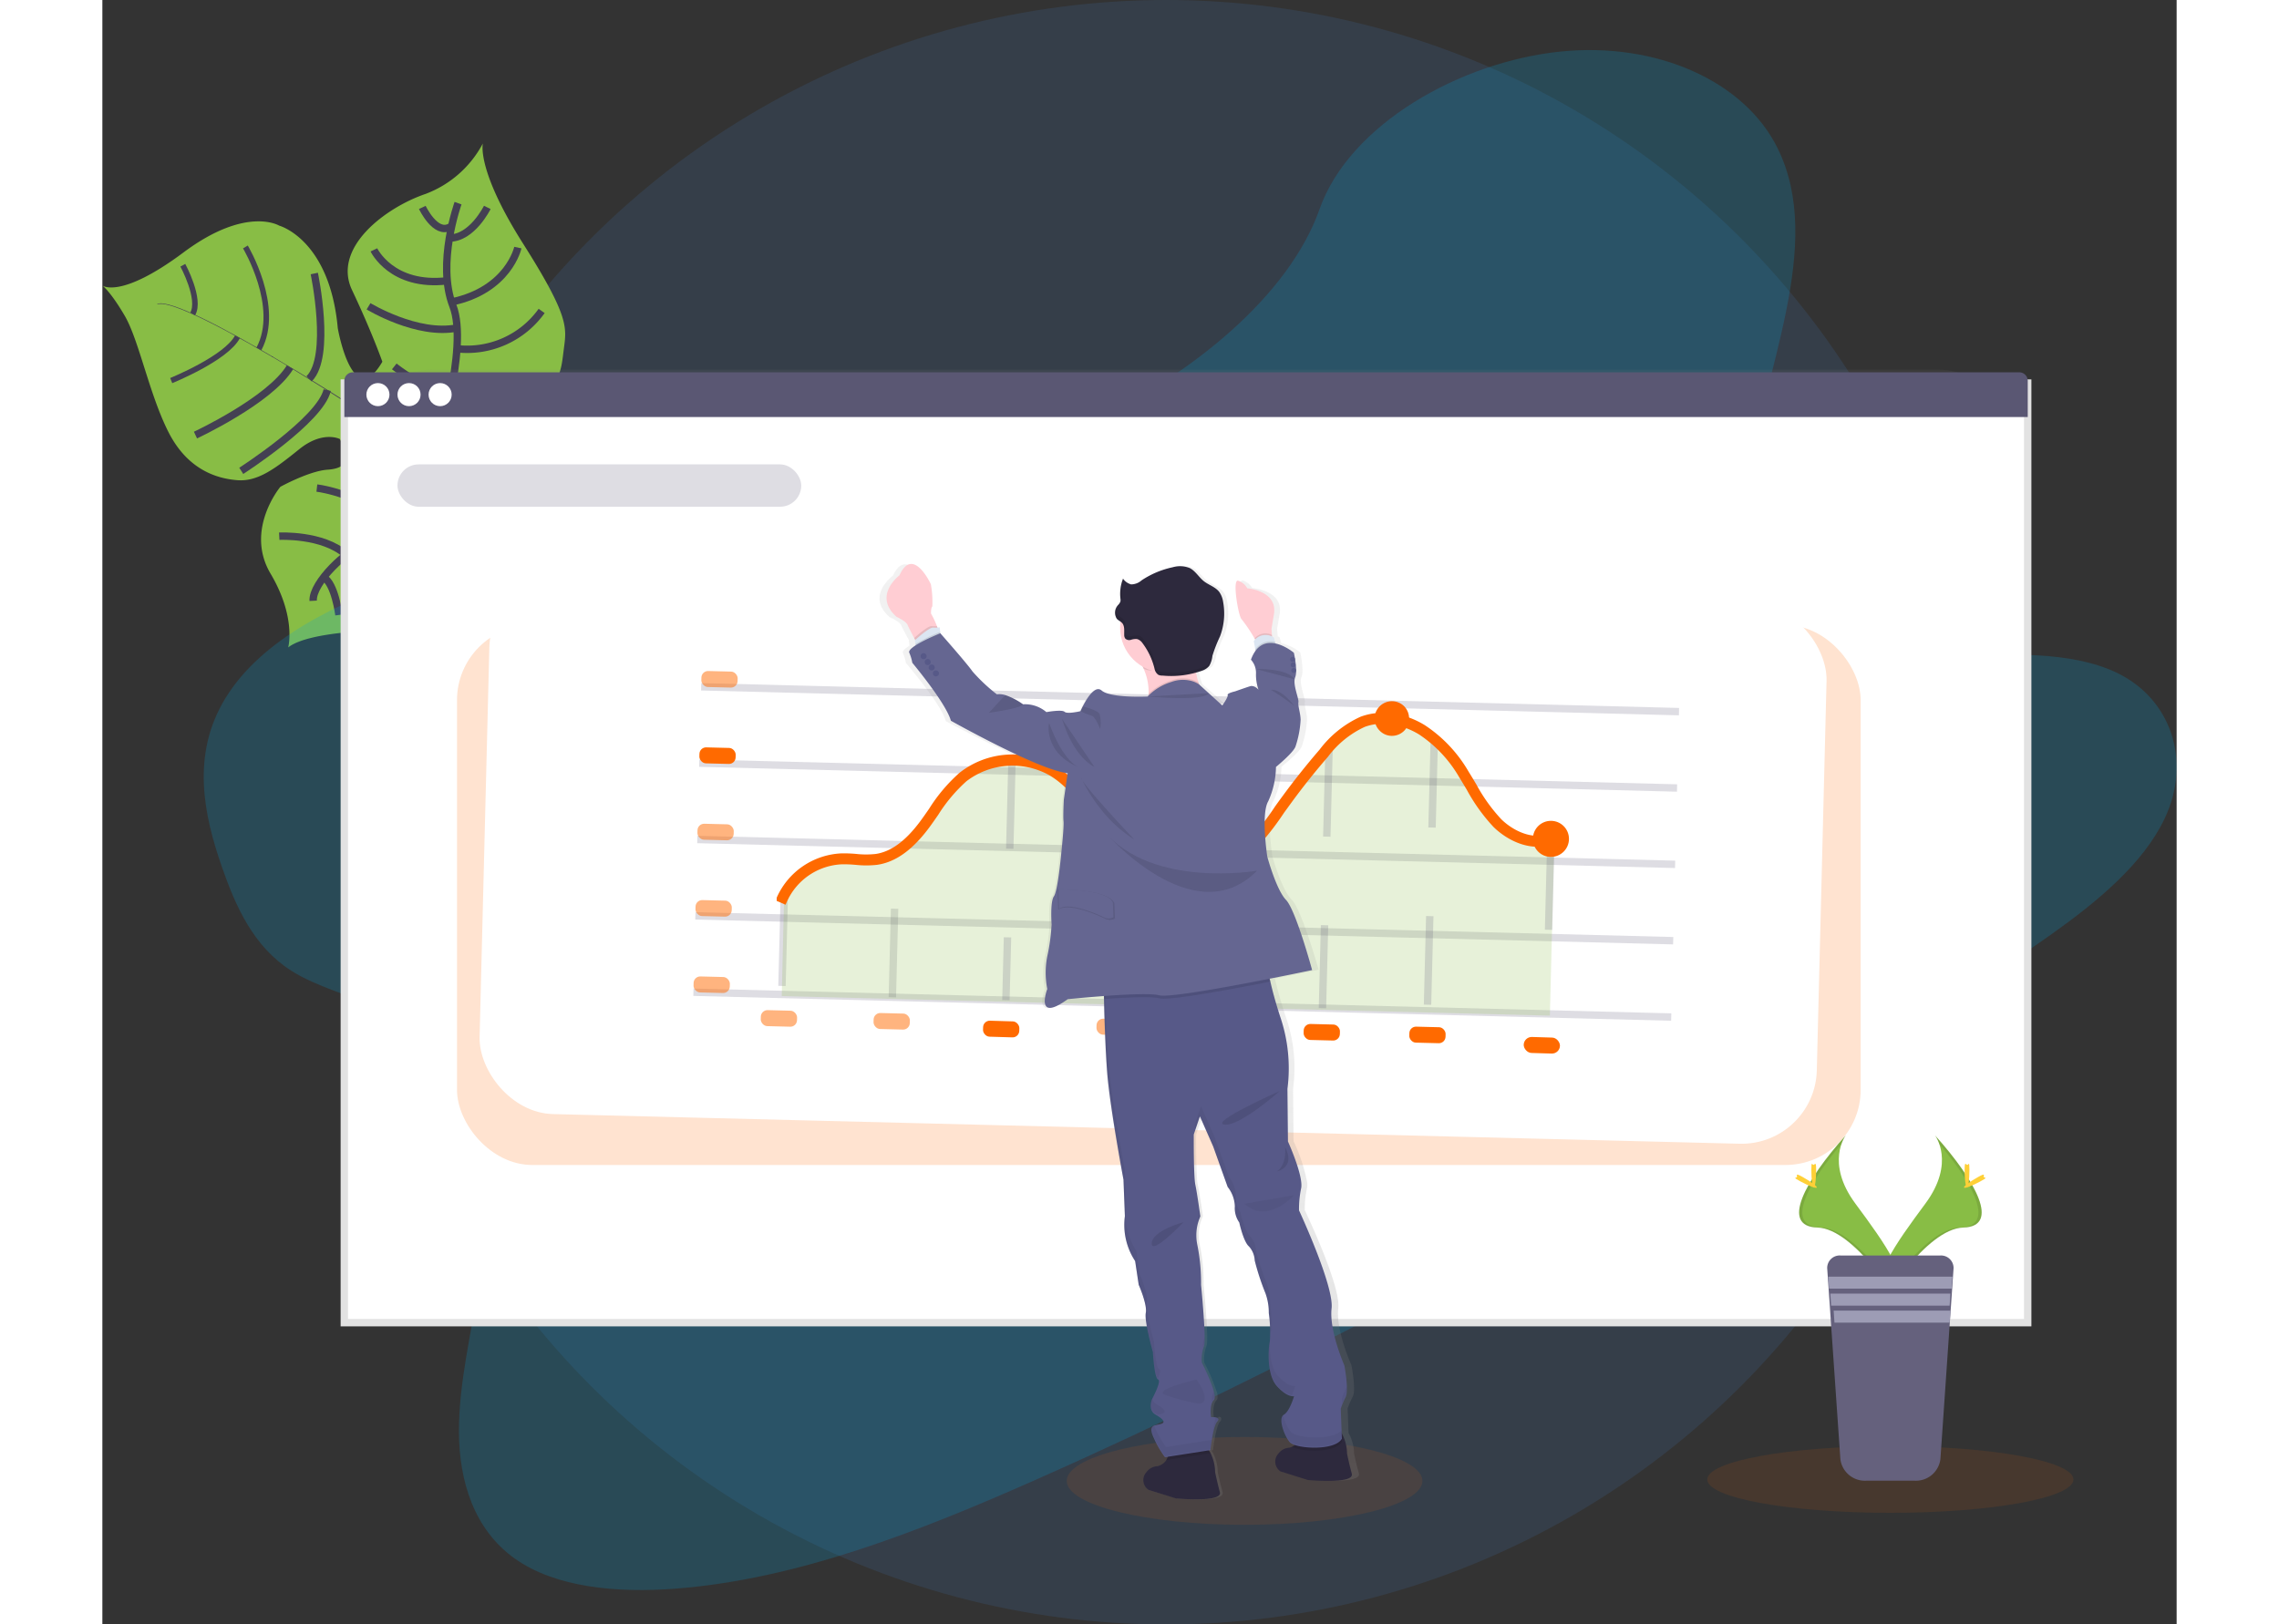 <svg xmlns="http://www.w3.org/2000/svg" xmlns:xlink="http://www.w3.org/1999/xlink" width="308.557" height="220" viewBox="0 0 280.838 220"><rect x="0" y="0" width="280.838" height="220" fill="#333333" stroke="none"/><defs><linearGradient id="a" x1=".5" x2=".5" y1="1" gradientUnits="objectBoundingBox"><stop offset="0" stop-color="gray" stop-opacity=".251"/><stop offset=".54" stop-color="gray" stop-opacity=".122"/><stop offset="1" stop-color="gray" stop-opacity=".102"/></linearGradient><linearGradient id="b" x1=".5" x2=".5" y1="1.009" y2="-.002" xlink:href="#a"/><style>.b{fill:#88bd45}.c{fill:#444053}.d,.e,.n{fill:none}.d,.e{stroke:#444053}.d,.e,.m,.n{stroke-miterlimit:10}.e{stroke-width:.75px}.m,.n{opacity:.2}.g,.p,.q,.r{fill:#ff6a00}.g,.v{opacity:.1}.i{fill:#fff}.m,.n{stroke:#5a5773}.m{fill:#f4f4f7}.n{stroke-dasharray:12}.q{stroke:#ff6a00}.r{opacity:.5}.u{fill:#2d293d}.w{fill:#575988}.x{opacity:.05}.z{fill:#ffcdd3}.aa{fill:#dce6f2}.ab{fill:#656691}.ad{fill:#ffd037}.af{fill:#9d9cb5}</style></defs><g><circle cx="110" cy="110" r="110" transform="translate(34.01)" style="fill:#447bbd;opacity:.16"/><path d="M51.514 19.428s-.907 3.539 5.432 13.541 5.9 11.42 5.533 14.28-.344 4.426-4.027 7.939c0 0-11.035 3.623-12.509 5.882s2.437 10.472 2.437 10.472 3.758 9.976-9.736 13.8c0 0-10.558.014-13.486 2.341 0 0 1.133-4.049-2.389-10S24.1 65.928 24.1 65.928s3.907-2.151 6.387-2.317 3.267-1.3 1.672-4.152c0 0-2.307-1.2-5.5 1.374s-5.581 4.412-8.364 4.2-6.753-1.39-9.358-6.541-3.979-12.441-5.93-15.764S0 38.673 0 38.673s2.466 1.872 10.979-4.482 12.957-3.635 12.957-3.635 6.842 1.838 7.939 13.9c0 0 1.989 11.5 6.033 4.532 0 0-1.369-3.921-4.1-9.695s4.585-11.208 9.945-13.027a14.58 14.58 0 007.761-6.838z" class="b"/><path d="M7.455 41.22l-.024-.06c1.684-.7 9.452 3.505 15.663 7.159l-.034.055c-8.761-5.152-14.303-7.692-15.605-7.154z" class="c"/><path d="M22.933 48.296L23 48.26c4.96 2.923 10.912 6.632 15.37 9.644.423.286.864.57 1.313.837l-.07.113c-.45-.269-.893-.553-1.318-.842-4.452-3.009-10.404-6.795-15.362-9.716z" class="c"/><path d="M39.484 58.782l.111-.087c8.942 5.367 21.521 4.09 21.632 4.09l-1.388 1.576c-.111.004-11.351-.176-20.355-5.579z" class="c"/><path d="M48.156 27.513s-2.928 8.153-.7 13.9-2.406 19.979-2.406 19.979-1.537 5.988-4.01 7.484c0 0-3.587 4.453-5.689 4.963s-6.938 5.028-6.81 7.527" class="d"/><path d="M52.116 28.088s-2.064 4.186-5.136 4.15" class="d"/><path d="M56.254 33.53s-1.249 5.757-8.983 7.366" class="d"/><path d="M59.475 42.109a12.4 12.4 0 01-11.482 5.12" class="d"/><path d="M58.794 53.033s-6.849 4.487-12.028 2.023" class="d"/><path d="M43.316 28.088s1.79 3.786 3.77 2.646" class="d"/><path d="M36.763 33.84s2.406 5.081 9.933 4.188" class="d"/><path d="M36.037 41.481s6.62 4.022 11.99 2.932" class="d"/><path d="M39.522 49.624s5.239 4.179 7.7 3.219" class="d"/><path d="M38.295 52.739s1.417 4.39.024 5.22" class="d"/><path d="M33.655 59.323s2.7-2.682 1.949-3.175" class="d"/><path d="M28.692 37.042s2.365 11.232-.707 14.263" class="d"/><path d="M18.805 63.767s10.7-6.873 11.636-10.934" class="d"/><path d="M12.606 58.922s10.068-4.693 12.8-9.19" class="d"/><path d="M19.365 33.443s4.871 8.126 1.828 13.813" class="e"/><path d="M9.322 51.542s7.457-3.019 8.966-5.928" class="e"/><path d="M10.895 35.921s2.495 4.6 1.333 6.6" class="e"/><path d="M36.741 63.134s6.736-.9 7.458.856" class="d"/><path d="M47.512 76.937s-.363-7.366-4.571-10.214" class="d"/><path d="M29.041 66.098s7.07.835 9.57 5.446" class="d"/><path d="M40.899 82.28a9.622 9.622 0 00-4.073-9.211" class="d"/><path d="M23.948 72.617s5.865-.3 9.007 2.487" class="d"/><path d="M32.031 83.284s-.548-4.282-2.078-5.093" class="d"/><path d="M134.601 56.81c-14.6 7-30.57 10.051-46.14 12.4s-31.286 4.165-46.63 9.083c-9.867 3.164-20.3 8.287-25.16 16.246-4.689 7.643-2.956 15.792-.476 22.9 1.863 5.341 4.258 10.745 9.356 14.01 3.545 2.266 8.146 3.328 12.009 5.257 13.441 6.7 15.621 22.431 13.454 36.9-1.017 6.786-2.762 13.661-2.738 20.312s2.038 13.242 7.579 17.171c5.492 3.894 13.739 4.685 21.821 4.056 16.422-1.267 32.934-7.754 48.66-14.725 34.823-15.43 68.179-33.826 101.459-52.176 12.31-6.791 24.676-13.615 36.01-21.658 6.293-4.467 12.507-9.6 15.413-15.737 3.7-7.792.878-16.282-6.583-19.788-12.507-5.881-33.418 1.873-44.2-5.807-5.958-4.228-6.735-11.965-5.764-19.227 2.081-15.6 10.682-32.8 4.117-46.009-4.508-9.07-16.371-14.348-29.325-13.042-13.572 1.369-28.612 9.868-32.657 21.326-4.161 11.798-17.312 22.316-30.205 28.508z" style="opacity:.2;fill:#00a6e1"/><ellipse cx="24.083" cy="5.949" class="g" rx="24.083" ry="5.949" transform="translate(130.562 194.61)"/><rect width="228.616" height="129.503" rx="12.49" transform="translate(32.394 50.059)" style="fill:url(#a)"/><rect width="227.916" height="127.251" class="i" rx="12.49" transform="translate(32.758 51.88)"/><rect width="227.916" height="127.251" class="i" rx="12.49" transform="translate(32.758 51.88)"/><path style="stroke:#e2e2e2;fill:#fff" d="M32.758 51.88h227.916v127.251H32.758z"/><path d="M259.518 50.42h-225.6a1.157 1.157 0 00-1.157 1.157v4.9H260.68v-4.9a1.157 1.157 0 00-1.162-1.157z" style="fill:#5a5773"/><g transform="translate(35.745 51.88)"><circle cx="1.564" cy="1.564" r="1.564" class="i"/><circle cx="1.564" cy="1.564" r="1.564" class="i" transform="translate(4.21)"/><circle cx="1.564" cy="1.564" r="1.564" class="i" transform="translate(8.42)"/></g><rect width="190.046" height="73.132" rx="10.19" transform="translate(48.014 84.643)" style="opacity:.187;fill:#ff6a00"/><rect width="181.046" height="73.132" class="i" rx="10.19" transform="matrix(1 .025 -.025 1 52.648 77.494)"/><path d="M81.075 93.012l132.387 3.365" class="m"/><path d="M80.813 103.354l132.387 3.365" class="m"/><path d="M80.551 113.693l132.387 3.365" class="m"/><path d="M80.286 124.035l132.39 3.365" class="m"/><path d="M92.319 121.533l-.334 13.147" class="n"/><path d="M80.024 134.377l132.387 3.363" class="m"/><path d="M106.957 135.06l.498-19.599" class="n"/><path d="M194.535 113.912a8.185 8.185 0 01-6.077-2.509 23.8 23.8 0 01-3.548-4.946 95.603 95.603 0 00-1-1.653 17.911 17.911 0 00-5.615-6 10.692 10.692 0 00-2.389-1.092 1.688 1.688 0 01-1.518 1.032h-.079a1.684 1.684 0 01-1.624-1.46 7.325 7.325 0 00-2.216.455 13.535 13.535 0 00-5.146 4.169 95.73 95.73 0 00-5.028 6.317q-.481.657-.962 1.321a36.065 36.065 0 01-5.774 6.794c-3.074 2.608-6.772 3.731-9.892 3.007-3.743-.868-6.421-4.176-8.333-6.962-.241-.361-.481-.722-.741-1.09-1.785-2.646-3.63-5.381-6.353-6.976a10.754 10.754 0 00-11.788.859 21.223 21.223 0 00-3.922 4.659c-.395.573-.8 1.164-1.224 1.732-2.165 2.908-4.347 4.487-6.7 4.828a12.736 12.736 0 01-2.807 0c-.621-.043-1.263-.091-1.891-.075a9.091 9.091 0 00-7.595 4.732l-.332 13.847 104 2.646.58-22.91a1.443 1.443 0 01-2.026-.722z" style="opacity:.2;fill:#88bd45"/><path d="M123.157 102.952l-.825 32.5" class="n"/><path d="M137.661 115.387l-.52 20.441" class="n"/><path d="M152.085 117.785l-.467 18.41" class="n"/><path d="M166.083 101.309l-.895 35.231" class="n"/><path d="M180.33 100.08l-.936 36.823" class="n"/><path d="M196.109 113.924l-.597 23.388" class="n"/><circle cx="2.443" cy="2.443" r="2.443" class="p" transform="translate(193.679 111.166)"/><path d="M173.39 97.327a1 1 0 00.022.19c-.164 0-.327 0-.481.012a7.357 7.357 0 00-2.218.455 13.561 13.561 0 00-5.148 4.169 96.12 96.12 0 00-5.03 6.315c-.32.438-.635.88-.962 1.323a36.319 36.319 0 01-5.774 6.794c-3.077 2.605-6.777 3.729-9.9 3-3.738-.866-6.416-4.176-8.34-6.962-.241-.358-.5-.722-.741-1.09-1.787-2.646-3.635-5.381-6.358-6.976a10.754 10.754 0 00-11.788.859 21.733 21.733 0 00-3.916 4.652c-.4.573-.806 1.167-1.227 1.732-2.165 2.908-4.349 4.487-6.7 4.828a12.887 12.887 0 01-2.807 0 18.39 18.39 0 00-1.893-.075 9.074 9.074 0 00-7.888 5.321l-.443-.192a9.574 9.574 0 018.316-5.61 17.931 17.931 0 011.944.077 12.524 12.524 0 002.7 0c2.22-.32 4.309-1.838 6.385-4.638.416-.561.823-1.15 1.217-1.72a21.881 21.881 0 014.02-4.756 11.092 11.092 0 0112.331-.9c2.819 1.653 4.7 4.434 6.517 7.126.241.361.481.722.739 1.085 1.864 2.714 4.462 5.935 8.049 6.765 2.973.69 6.517-.395 9.478-2.9a35.763 35.763 0 005.689-6.707q.473-.664.962-1.326a102.8 102.8 0 015.052-6.348 13.879 13.879 0 015.343-4.3 7.879 7.879 0 012.391-.481c.161 0 .327-.014.481 0a1.156 1.156 0 00-.022.278z" class="q"/><path d="M196.207 113.835c-2.822 1.054-5.8-.52-7.5-2.189a23.81 23.81 0 01-3.548-4.948c-.325-.544-.662-1.109-1-1.65a17.879 17.879 0 00-5.617-6 10.728 10.728 0 00-2.389-1.09 5.85 5.85 0 00-.481-.135 1.12 1.12 0 00.118-.469c.159.041.315.087.481.135a11.147 11.147 0 012.519 1.15 18.289 18.289 0 015.774 6.151c.344.548.681 1.114 1.01 1.665a23.336 23.336 0 003.471 4.847c1.595 1.568 4.388 3.058 7 2.083z" class="q"/><path d="M176.218 95.617a2.346 2.346 0 00-3.94 1.33 2.273 2.273 0 00-.027.4 1.189 1.189 0 00.02.267 2.34 2.34 0 00.7 1.374 2.3 2.3 0 001.557.668h.11a2.339 2.339 0 001.641-.715 2.4 2.4 0 00.471-.715 2.31 2.31 0 00.167-.652 1.86 1.86 0 000-.3 2.339 2.339 0 00-.699-1.657z" class="p"/><rect width="4.908" height="2.165" class="r" rx=".9" transform="matrix(1 .025 -.025 1 81.127 90.855)"/><rect width="4.908" height="2.165" class="p" rx=".9" transform="matrix(1 .025 -.025 1 80.861 101.194)"/><rect width="4.908" height="2.165" class="r" rx=".9" transform="matrix(1 .025 -.025 1 80.598 111.538)"/><rect width="4.908" height="2.165" class="r" rx=".9" transform="matrix(1 .025 -.025 1 80.334 121.877)"/><rect width="4.908" height="2.165" class="r" rx=".9" transform="matrix(1 .025 -.025 1 80.071 132.219)"/><rect width="4.908" height="2.165" class="r" rx=".9" transform="matrix(1 .025 -.025 1 89.172 136.782)"/><rect width="4.908" height="2.165" class="r" rx=".9" transform="matrix(1 .025 -.025 1 104.443 137.171)"/><rect width="4.908" height="2.165" class="p" rx=".9" transform="rotate(1.718 -4549.294 4046.56)"/><rect width="4.908" height="2.165" class="r" rx=".9" transform="matrix(1 .025 -.025 1 134.626 137.94)"/><rect width="4.908" height="2.165" class="r" rx=".9" transform="matrix(1 .025 -.025 1 149.102 138.311)"/><rect width="4.908" height="2.165" class="p" rx=".9" transform="matrix(1 .025 -.025 1 162.671 138.654)"/><rect width="4.908" height="2.165" class="p" rx=".9" transform="matrix(1 .025 -.025 1 176.978 139.018)"/><rect width="4.908" height="2.165" class="p" rx="1.083" transform="rotate(1.718 -4585.993 6488.684)"/><rect width="54.666" height="5.737" rx="2.869" transform="translate(39.955 62.891)" style="fill:#5a5773;opacity:.2"/><path d="M559.766 407.034a44.906 44.906 0 01-.659-2.718 5.662 5.662 0 00-.741-2.754l-.014-.4-.113-2.935a10 10 0 01.681-1.566c.5-.943-.164-4.3-.164-4.3s-2.143-4.689-1.783-7.729-4.537-13.267-4.537-13.267a13.113 13.113 0 01.308-2.985 2.444 2.444 0 00.034-.625v-.055a23.035 23.035 0 00-1.862-5.665l-.063-7.128a20.927 20.927 0 00-1.015-9.81c-.647-1.944-1.075-3.5-1.354-4.71-.031-.135-.063-.267-.089-.392 3.368-.647 5.92-1.174 5.92-1.174s-2.273-8.119-3.652-9.5-2.61-5.848-2.61-5.848-.912-5.762.135-7.5a11.288 11.288 0 001.095-4.657s2.468-1.944 2.755-2.774a13.609 13.609 0 00.707-3.671c-.036-.974-.39-1.831-.3-2.348s-.835-2.43-.447-3.368a2.541 2.541 0 00.135-.895v-.038a12.5 12.5 0 00-.315-2.394 6.8 6.8 0 00-2.564-1.249l-.065-.217-.168-.58a2.835 2.835 0 00-.255-.14l-.014-.209-.055-.83.325-1.876c.654-3.284-3.7-3.608-3.7-3.608a2.273 2.273 0 00-1.273-1.03c-.885-.274.043 4.9.464 5.213a19.872 19.872 0 011.816 2.617l.077.128a2.267 2.267 0 00-.19.216l.209 1.123.031.171a4.742 4.742 0 00-.647 1.2 2.531 2.531 0 01.707 1.821 5.656 5.656 0 00.349 2.242c-.048-.053-.63-.635-1.181-.467s-2.093.7-2.093.7-1.157.241-1.042.5-.741 1.414-.741 1.414l-3.243-2.846c-.034-.087-.07-.173-.1-.265a7.3 7.3 0 01-.322-1.287 7.364 7.364 0 00.989-.358 2.165 2.165 0 00.844-.587 3.387 3.387 0 00.452-1.369 20.259 20.259 0 011.061-2.632 8.436 8.436 0 00.443-4.655 3.086 3.086 0 00-.532-1.342c-.539-.683-1.475-.933-2.165-1.467s-1.164-1.374-1.965-1.766a3.757 3.757 0 00-2.382-.111 12.774 12.774 0 00-4.388 1.778 2.276 2.276 0 01-1.463.544 1.983 1.983 0 01-1.1-.743.06.06 0 01.012-.043l-.036-.041a5.511 5.511 0 00-.395 2.36 2.459 2.459 0 00.029.375.476.476 0 00.012.13.811.811 0 010 .108.649.649 0 01-.017.166 1.218 1.218 0 01-.277.435 2.5 2.5 0 00-.241.356.411.411 0 01.038-.128 1.847 1.847 0 00-.286 1 .979.979 0 00.262.7 3.4 3.4 0 00.527.392 5.8 5.8 0 00-.053 1.046 6.043 6.043 0 003.147 5.052l.116.265a7.514 7.514 0 01.7 3.39 1.5 1.5 0 01-.029.241 1.52 1.52 0 00-.108.135s-5.165.241-6.423-.806-2.966 2.807-2.966 2.807-1.838.431-2.22.087-2.543.046-2.543.046a4.679 4.679 0 00-3.274-1.054 9.534 9.534 0 00-2.418-1.227l-.058-.019a2.661 2.661 0 00-1.172-.1 23.745 23.745 0 01-3.4-3.1c-.784-1.1-4.474-5.143-4.491-5.16l-.017-.2-.063-.606a2.464 2.464 0 01-.315.039q-.031-.089-.079-.209a11.583 11.583 0 00-.816-1.684s-.029-.77.188-.962a13.222 13.222 0 00-.209-3.007s-2.495-5.264-4.393-1.188c0 0-3.777 2.735-.407 5.62 0 0 1.323.577 1.525 1.068.132.32.609 1.2.929 1.795l.142.265-.036.031.067.5.026.195c-.6.373-1 .734-.89.989a5.754 5.754 0 01.423 1.369s4.715 5.463 5.391 7.847c0 0 12.341 6.707 16.33 7.068l-.549 3.608a29.134 29.134 0 00-.048 2.925c.082.76-.313 4.27-.313 4.27s-.481 5.15-1.044 5.889-.332 3.808-.332 3.808a25.793 25.793 0 01-.625 4.385 11.168 11.168 0 000 4.359s-1.833 4.689 2.86 1.378c0 0 2.36-.241 5.078-.435v.272c0 .351.014.722.026 1.131.065 2.646.19 6.281.414 9.028.4 4.857 2.252 14.434 2.252 14.434l.185 4.838a6.582 6.582 0 00-.084 1.388 8.988 8.988 0 001.489 4.792l.5 3.214a12.137 12.137 0 011.015 3.368 1.773 1.773 0 01-.024.31 2.216 2.216 0 00-.024.5 27.209 27.209 0 001.025 4.939s.19 3.531.722 3.717c.459.159-.527 2.059-.82 2.608a.514.514 0 00-.024-.1l-.06.108a2.483 2.483 0 00-.132.9 1.287 1.287 0 00.635 1.22c1.03.577 1.59 1.068.743 1.306a9.224 9.224 0 00-.924.241l-.048-.115a.563.563 0 00-.306.606 2.6 2.6 0 00.361 1.186 12.754 12.754 0 001.535 2.557l.4-.063a2.023 2.023 0 01-.219.447 1.684 1.684 0 01-.577.553 1.842 1.842 0 01-.722.277 2.038 2.038 0 00-1.472.787 1.56 1.56 0 00.279 2.423l3.835 1.16s6.541.6 6.139-.852-.659-2.718-.659-2.718a5.8 5.8 0 00-.628-2.569 2.937 2.937 0 00-.241-.373l.229-.036s.354-3.245.962-3.883c.14-.149.168-.257.132-.342.058-.178-.111-.274-.327-.325-.014.043-.029.084-.041.13a3.042 3.042 0 00-.618-.043s-.277-1.684.387-2.324a.642.642 0 00.113-.508 2.74 2.74 0 00-.1-.686s-.014.026-.024.041a25.044 25.044 0 00-1.677-3.935 4.878 4.878 0 01.289-2.165c.4-.63-.375-8.348-.375-8.348a25.328 25.328 0 00-.529-5.468 6.177 6.177 0 01.426-3.813.525.525 0 00-.017-.111.117.117 0 00.012-.026s-.031-.241-.084-.587v.036c-.144-.986-.416-2.771-.6-3.594-.257-1.169-.209-6.815-.209-6.815l.861-2.444 1.852 4.09 2.011 5.463a4.7 4.7 0 011 2.317v.544a3.293 3.293 0 00.625 1.951s.577 2.593 1.342 3.231a2.986 2.986 0 01.818 1.925 32.718 32.718 0 001.494 4.4 6.846 6.846 0 01.481 2.562v.137s.178 1.35.217 2.49v.375a4.01 4.01 0 01-.075.926.08.08 0 01-.014.053v-.192a9.705 9.705 0 00-.18 2.372 6.087 6.087 0 001.16 3.885c1.492 1.585 2.384 1.345 2.384 1.345s-.609 2.076-1.443 2.519a.427.427 0 00-.087.06.688.688 0 00-.026-.118.994.994 0 00-.219.772 5.48 5.48 0 001.164 3 1.7 1.7 0 00.722.39 1.223 1.223 0 01-.13.087 2.567 2.567 0 01-.286.149 1.386 1.386 0 01-.428.13 2.026 2.026 0 00-1.47.787 1.557 1.557 0 00.277 2.42l3.837 1.16s6.545.587 6.143-.861z" transform="translate(-389.642 -207.481)" style="fill:url(#b)"/><path d="M145.356 202.931l-3.712-1.155a1.59 1.59 0 01-.272-2.422 1.949 1.949 0 011.422-.787 1.717 1.717 0 00.69-.274 1.645 1.645 0 00.56-.553 2.725 2.725 0 00.363-1.431s3.977-1.333 5.122-.2a2.961 2.961 0 01.515.7 5.968 5.968 0 01.613 2.564s.253 1.27.642 2.718-5.943.84-5.943.84z" class="u"/><path d="M163.223 200.436l-3.714-1.164a1.592 1.592 0 01-.272-2.422 1.937 1.937 0 011.422-.784 1.305 1.305 0 00.414-.13 2.266 2.266 0 00.279-.147 2.317 2.317 0 00.921-1.985s3.977-1.333 5.124-.2a2.931 2.931 0 01.4.508 5.825 5.825 0 01.722 2.759s.255 1.273.642 2.718-5.938.847-5.938.847z" class="u"/><path d="M149.53 196.101a2.963 2.963 0 01.515.7l-6 .931a2.725 2.725 0 00.363-1.431s3.977-1.335 5.122-.2z" class="v"/><path d="M167.794 194.113l.043 1.128c-.876 1.581-5.425 1.417-6.772.693a2.275 2.275 0 00.279-.147 2.317 2.317 0 00.921-1.985s3.977-1.333 5.124-.2a2.931 2.931 0 01.405.511z" class="v"/><path d="M168.323 189.223a10.054 10.054 0 00-.657 1.564l.156 4.046c-.962 1.73-6.31 1.371-7.063.481s-1.612-3.272-.808-3.714 1.391-2.514 1.391-2.514-.864.241-2.309-1.347-1.176-5.24-.962-6.12a18.787 18.787 0 00-.149-3.791 7.585 7.585 0 00-.462-2.7 33.413 33.413 0 01-1.443-4.407 3.032 3.032 0 00-.791-1.924c-.743-.642-1.3-3.233-1.3-3.233a3.368 3.368 0 01-.6-2.182 4.478 4.478 0 00-.974-2.632l-1.953-5.463-1.8-4.09-.83 2.444s-.038 5.644.212 6.813.678 4.284.678 4.284a6.305 6.305 0 00-.419 3.811 26.068 26.068 0 01.517 5.47s.76 7.717.373 8.348a4.989 4.989 0 00-.274 2.165s2.273 4.426 1.631 5.066-.373 2.321-.373 2.321 1.443-.055.842.585-.926 3.883-.926 3.883l-6.166.962a12.86 12.86 0 01-1.489-2.56c-.892-1.864.089-1.7.9-1.925s.277-.722-.722-1.306-.481-1.982-.481-1.982 1.388-2.567.868-2.752-.707-3.717-.707-3.717-1.186-4.162-.962-5.292-.962-3.811-.962-3.811l-.481-3.214a8.876 8.876 0 01-1.386-6.062l-.192-4.97s-1.8-9.574-2.2-14.434c-.241-3.113-.378-7.366-.435-10.022a257.953 257.953 0 01-.046-2.478l22.041-3.156a18.328 18.328 0 00.527 3.272c.272 1.2.688 2.766 1.318 4.713a21.628 21.628 0 01.994 9.81l.07 7.128s2.129 4.689 1.783 6.344a13.658 13.658 0 00-.286 2.983s4.754 10.231 4.41 13.272 1.732 7.729 1.732 7.729.641 3.361.165 4.304z" class="w"/><path d="M154.645 163.023l6.7-1.157s-3.654 4.041-6.7 1.157z" class="x"/><path d="M160.12 155.323s.322 2.372-1.1 3.325c-.004 0 2.594-.51 1.1-3.325z" class="v"/><path d="M159.415 147.757s-5.454 4.852-7.515 4.547 7.515-4.547 7.515-4.547z" class="v"/><path d="M146.379 165.52s-4.244 1.133-4.306 2.858 4.306-2.858 4.306-2.858z" class="v"/><path d="M148.142 186.844s-6 1.359-4.256 2.062a28.918 28.918 0 004.588 1.2s1.948.036-.332-3.262z" class="x"/><g transform="translate(135.592 132.664)" style="opacity:.05"><path d="M7.125 57.507a1.2 1.2 0 01-.585-.854l-.058.111s-.512 1.4.481 1.982c.115.065.221.13.325.195.176-.041.37-.072.553-.127.819-.236.278-.73-.716-1.307z"/><path d="M14.881 56.8c.161-.161.14-.553.019-1.056a2.833 2.833 0 00-.286 1.5 1.177 1.177 0 01.267-.44z"/><path d="M12.981 31.343a6.979 6.979 0 00-.337 1.9 7.49 7.49 0 01.419-1.313s-.032-.221-.082-.587z"/><path d="M26.713 28.129a2.4 2.4 0 00.036-.563c-.063.387-.1.743-.128 1.056.028-.166.06-.325.092-.493z"/><path d="M13.537 49.566a3.362 3.362 0 00.111-1.143 3.881 3.881 0 00-.241 1.443 1.376 1.376 0 01.13-.3z"/><path d="M15.178 59.176a20.033 20.033 0 00-.585 3.173l-6.166.962a12.721 12.721 0 01-1.484-2.564 5.869 5.869 0 01-.192-.445c-.363.185-.5.575.036 1.684a12.961 12.961 0 001.487 2.56l6.166-.962s.337-3.245.929-3.885c.287-.309.087-.451-.191-.523z"/><path d="M6.64 50.29s.188 3.534.707 3.719c.241-.6.387-1.157.154-1.239-.52-.185-.707-3.719-.707-3.719s-1.186-4.159-.962-5.292-.962-3.811-.962-3.811l-.481-3.212a8.89 8.89 0 01-1.362-6.053l-.193-4.968s-1.8-9.574-2.2-14.434C.393 8.171.256 3.915.199 1.259.199.778.18.359.173-.004L-.003.02s0 .986.043 2.478c.06 2.646.185 6.909.438 10.02.392 4.859 2.2 14.434 2.2 14.434l.176 4.965a8.89 8.89 0 001.362 6.053l.481 3.214s1.181 2.673.962 3.808.981 5.298.981 5.298z"/><path d="M25.324 61.27a5.931 5.931 0 01-1.075-2.394c-.611.594.2 2.781.917 3.633.753.895 6.1 1.253 7.061-.481l-.039-.977c-1.331 1.431-6.154 1.065-6.864.219z"/><path d="M32.885 55.184a10.052 10.052 0 00-.657 1.564l.026.722a11 11 0 01.481-1.046 3.127 3.127 0 00.176-1.277.16.16 0 00-.026.037z"/><path d="M25.447 56.278a10.114 10.114 0 00.457-1.237s-.864.241-2.309-1.347c-1.051-1.155-1.2-3.4-1.109-4.881-.224.88-.493 4.532.962 6.118a3.607 3.607 0 001.999 1.347z"/><path d="M22.338 45.022a27.984 27.984 0 01.219 3.031 3.932 3.932 0 01.087-.481 18.061 18.061 0 00-.149-3.789 7.6 7.6 0 00-.462-2.7 33.41 33.41 0 01-1.443-4.407 3.037 3.037 0 00-.791-1.924c-.743-.645-1.309-3.226-1.309-3.226a3.351 3.351 0 01-.6-2.182 4.489 4.489 0 00-.962-2.629l-1.97-5.473-1.8-4.09-.83 2.454v.779l.674-1.985 1.8 4.09 1.956 5.466a4.412 4.412 0 01.962 2.629 3.368 3.368 0 00.6 2.184s.563 2.593 1.3 3.233a3.052 3.052 0 01.794 1.924 34.53 34.53 0 001.443 4.407 7.833 7.833 0 01.481 2.689z"/></g><path d="M158.604 83.281l-.313 1.886.055.83.038.613-2.127.3-.257-.433a20.749 20.749 0 00-1.761-2.62c-.409-.315-1.313-5.487-.455-5.213a2.247 2.247 0 011.232 1.032s4.218.324 3.588 3.605z" class="z"/><path d="M158.385 86.61l-2.127.3-.257-.433a1.888 1.888 0 012.346-.481z" class="v"/><path d="M158.963 87.604l-2.793.76-.077-.416-.2-1.123a1.944 1.944 0 012.714-.481l.164.57z" class="aa"/><path d="M113.152 85.236l-2.944 1.73s-.125-.241-.3-.558c-.308-.589-.77-1.477-.9-1.795-.2-.481-1.477-1.073-1.477-1.073-3.264-2.887.387-5.617.387-5.617 1.831-4.073 4.253 1.2 4.253 1.2a13.631 13.631 0 01.2 3.007c-.209.2-.18.962-.18.962a11.272 11.272 0 01.791 1.684c.114.285.17.46.17.46z" class="z"/><path d="M113.151 85.235l-2.944 1.732s-.125-.241-.3-.558c.411-.37 1.869-1.65 2.367-1.614a3.825 3.825 0 00.722 0c.1.267.155.44.155.44z" class="v"/><path d="M113.495 86.134l-3.315 1.795-.1-.722-.067-.5s1.9-1.754 2.475-1.713a3.1 3.1 0 00.883-.036l.063.609z" class="aa"/><path d="M150.887 96.019s-14.674 2.23-11.956 1.229a3.692 3.692 0 002.716-3.305 7.558 7.558 0 00-.678-3.39 14.675 14.675 0 00-1.422-2.613s11.03-6.632 9-.914a8.984 8.984 0 00-.536 2.694 7.492 7.492 0 00.392 2.692 8.052 8.052 0 002.484 3.607z" class="z"/><path d="M148.544 87.027a8.984 8.984 0 00-.536 2.694c-1.027.933-2.194.919-3.688.977-1.15.043-2.406.37-3.349-.147a14.676 14.676 0 00-1.422-2.613s11.028-6.629 8.995-.911z" class="v"/><circle cx="6.101" cy="6.101" r="6.101" class="z" transform="translate(137.795 78.9)"/><path d="M150.887 96.019s-14.674 2.23-11.956 1.229a3.692 3.692 0 002.716-3.305 8.3 8.3 0 013.091-1.795 4.426 4.426 0 012.67-.147 3.682 3.682 0 01.989.414 8.051 8.051 0 002.49 3.604z" class="v"/><path d="M158.965 87.604l-2.793.76-.077-.416a2.5 2.5 0 012.675-1.032z" class="v"/><path d="M113.493 86.136l-3.315 1.795-.1-.722a24.707 24.707 0 013.353-1.641z" class="v"/><path d="M158.147 132.939c-5.673 1.121-13.753 2.608-15.057 2.264-1.083-.284-4.5-.118-7.458.1a258.624 258.624 0 01-.046-2.478l22.041-3.156a17.714 17.714 0 00.52 3.27z" class="v"/><path d="M163.791 131.379s-18.675 3.95-20.717 3.414-12.372.527-12.372.527c-4.542 3.3-2.771-1.381-2.771-1.381a11.451 11.451 0 01-.014-4.359 26.7 26.7 0 00.6-4.383s-.221-3.07.315-3.808 1-5.887 1-5.887.378-3.505.3-4.27.041-2.925.041-2.925l.527-3.608c-3.849-.366-15.815-7.087-15.815-7.087-.657-2.386-5.227-7.852-5.227-7.852a5.832 5.832 0 00-.411-1.369c-.339-.808 4.207-2.625 4.207-2.625s3.594 4.068 4.354 5.167a23.327 23.327 0 003.3 3.1 2.533 2.533 0 011.133.106.329.329 0 01.06.017 9.23 9.23 0 012.346 1.229 4.451 4.451 0 013.168 1.058s2.088-.387 2.461-.043 2.151-.082 2.151-.082 1.648-3.861 2.867-2.8 6.219.813 6.219.813a7.38 7.38 0 013.228-1.975 4.427 4.427 0 012.67-.147 3.458 3.458 0 011.075.481l3.147 2.853s.828-1.16.722-1.412 1.008-.5 1.008-.5 1.467-.52 2.026-.693 1.1.414 1.143.467a6.038 6.038 0 01-.339-2.242 2.653 2.653 0 00-.686-1.821c1.624-4.475 5.812-.941 5.812-.941s.553 2.389.178 3.327.52 2.853.438 3.368.257 1.376.3 2.348a13.567 13.567 0 01-.693 3.654c-.284.84-2.646 2.769-2.646 2.769a11.562 11.562 0 01-1.051 4.655c-1.01 1.73-.123 7.5-.123 7.5s1.2 4.467 2.533 5.853 3.536 9.504 3.536 9.504z" class="ab"/><path d="M135.089 98.73s-.628-1.67-1.147-1.8a12.19 12.19 0 01-1.511-.609l.305-.645s1.946.455 2.273 1.006a4.457 4.457 0 01.08 2.048z" class="v"/><path d="M124.651 95.386c-.084.517-4.624 1.152-4.624 1.152l2.216-2.406.058.019a9.228 9.228 0 012.35 1.234z" class="v"/><circle cx=".409" cy=".409" r=".409" class="w" transform="translate(110.78 88.456)"/><circle cx=".409" cy=".409" r=".409" class="w" transform="translate(111.336 89.254)"/><circle cx=".409" cy=".409" r=".409" class="w" transform="translate(111.877 89.99)"/><circle cx=".409" cy=".409" r=".409" class="w" transform="translate(112.447 90.789)"/><circle cx=".334" cy=".334" r=".334" class="w" transform="translate(160.803 88.961)"/><circle cx=".334" cy=".334" r=".334" class="w" transform="translate(160.882 89.714)"/><circle cx=".334" cy=".334" r=".334" class="w" transform="translate(160.957 90.467)"/><path d="M135.65 112.61c-.051-.06 12.057 14.078 20.688 5.307.01 0-14.08 2.466-20.688-5.307z" class="v"/><path d="M129.303 120.446s6.916-.077 7.715 1.881l.079 2.069a1.318 1.318 0 01-1.285.051c-.722-.351-4.97-2.312-6.4-1.234z" class="v"/><path d="M129.436 120.442s6.616-.075 7.378 1.795l.077 1.97a1.268 1.268 0 01-1.229.048c-.681-.332-4.754-2.2-6.125-1.174z" class="ab"/><path d="M132.501 105.31a22.28 22.28 0 002.858 4.491 18 18 0 004.352 3.892s-7.056-7.45-7.21-8.383z" class="v"/><path d="M129.931 97.357s1.345 4.932 4.381 6.507z" class="v"/><path d="M128.184 97.926c-.034-.091-.873 3.974 4.066 6.014 0 .003-2.088-.619-4.066-6.014z" class="v"/><path d="M158.227 93.428a34.168 34.168 0 013.154 2.187s-1.699-2.334-3.154-2.187z" class="v"/><path d="M142.462 90.591a1.278 1.278 0 00.508.8 1.241 1.241 0 00.58.106 12.386 12.386 0 005.49-.722 2.074 2.074 0 00.818-.589 3.419 3.419 0 00.435-1.366 19.393 19.393 0 011.025-2.632 8.689 8.689 0 00.423-4.672 3.127 3.127 0 00-.517-1.342c-.52-.686-1.429-.936-2.1-1.47s-1.126-1.376-1.9-1.768a3.526 3.526 0 00-2.3-.115 12.081 12.081 0 00-4.232 1.783 2.143 2.143 0 01-1.414.541 1.961 1.961 0 01-1.087-.767 5.689 5.689 0 00-.354 2.673 1.187 1.187 0 010 .4 1.218 1.218 0 01-.267.433 1.552 1.552 0 00-.219 1.924c.207.226.515.342.722.573.361.416.269 1.037.281 1.585a.811.811 0 00.156.534.789.789 0 00.758.152 2.037 2.037 0 01.8-.108 1.321 1.321 0 01.722.51 9.456 9.456 0 011.672 3.537z" class="u"/><g transform="translate(137.084 78.309)" style="opacity:.1"><path d="M12.956 11.397a2.06 2.06 0 01-.816.587 12.175 12.175 0 01-5.492.722.963.963 0 01-1.087-.912 9.613 9.613 0 00-1.684-3.546 1.333 1.333 0 00-.722-.508 2.076 2.076 0 00-.8.106.794.794 0 01-.76-.149.833.833 0 01-.156-.536c-.012-.548.079-1.169-.279-1.583-.2-.241-.51-.346-.722-.575a1.2 1.2 0 01-.164-1.217A1.4 1.4 0 00.25 5.422c.2.226.515.342.722.575.361.414.269 1.034.281 1.583a.81.81 0 00.156.534.789.789 0 00.758.152 2.083 2.083 0 01.8-.108 1.32 1.32 0 01.722.51 9.339 9.339 0 011.684 3.546 1.29 1.29 0 00.508.806 1.271 1.271 0 00.58.106 12.455 12.455 0 005.49-.722 2.093 2.093 0 00.818-.587 1.7 1.7 0 00.241-.505.952.952 0 01-.054.085z"/><path d="M.757 2.971a.864.864 0 00.173-.315 1.114 1.114 0 000-.4A5.648 5.648 0 011.13.04l-.036-.041A5.691 5.691 0 00.74 2.672a1.564 1.564 0 01.017.299z"/></g><path d="M141.517 94.328s7.652.722 8.295-.455" class="v"/><path d="M156.198 90.606s4.232-.156 5.223 1.393" class="v"/><g transform="translate(217.289 153.758)"><path d="M30.834 0s2.816 3.68-1.3 9.241-7.508 10.252-6.135 13.719c0 0 6.211-10.324 11.264-10.471S36.39 6.2 30.834 0z" class="b"/><path d="M30.823 0a4.376 4.376 0 01.574 1.154c4.934 5.794 7.56 11.2 2.821 11.335-4.416.128-9.716 8.025-10.984 10.015a4.65 4.65 0 00.152.475s6.211-10.324 11.264-10.471S36.383 6.2 30.823 0z" class="v"/><path d="M35.495 4.687c0 1.3-.147 2.346-.328 2.346s-.323-1.049-.323-2.346.181-.684.361-.684.29-.613.29.684z" class="ad"/><path d="M36.984 6.235c-1.14.617-2.132.992-2.218.836s.769-.788 1.9-1.425.689-.171.779 0 .678-.031-.461.589z" class="ad"/><path d="M18.751 0s-2.816 3.68 1.3 9.241 7.512 10.252 6.14 13.719c0 0-6.211-10.324-11.264-10.471S13.192 6.2 18.751 0z" class="b"/><path d="M18.762 0a4.365 4.365 0 00-.574 1.154c-4.934 5.794-7.56 11.2-2.821 11.335 4.416.128 9.711 8.025 10.984 10.015a4.682 4.682 0 01-.152.475s-6.211-10.324-11.264-10.471S13.203 6.2 18.762 0z" class="v"/><path d="M14.092 4.687c0 1.3.147 2.346.328 2.346s.323-1.049.323-2.346-.181-.684-.361-.684-.29-.613-.29.684z" class="ad"/><path d="M12.603 6.235c1.14.617 2.132.992 2.218.836s-.769-.788-1.9-1.425-.693-.171-.779 0-.679-.031.461.589z" class="ad"/><ellipse cx="24.789" cy="4.516" class="g" rx="24.789" ry="4.516" transform="translate(0 42.093)"/><path d="M33.349 17.993l-.08 1.149-.11 1.624-.046.679L33 23.069l-.048.679-.113 1.619-1.271 18.473a3.347 3.347 0 01-3.469 2.935h-6.611a3.341 3.341 0 01-3.466-2.935l-1.276-18.473-.11-1.619-.046-.679-.115-1.624-.046-.679-.113-1.624-.078-1.149a1.693 1.693 0 011.8-1.719h13.528a1.7 1.7 0 011.783 1.719z" style="fill:#65617d"/><path d="M33.203 19.142l-.112 1.624h-16.6l-.109-1.624z" class="af"/><path d="M32.923 21.44l-.108 1.629H16.77l-.11-1.629z" class="af"/><path d="M32.924 23.744l-.107 1.624H17.222l-.109-1.624z" class="af"/></g></g></svg>